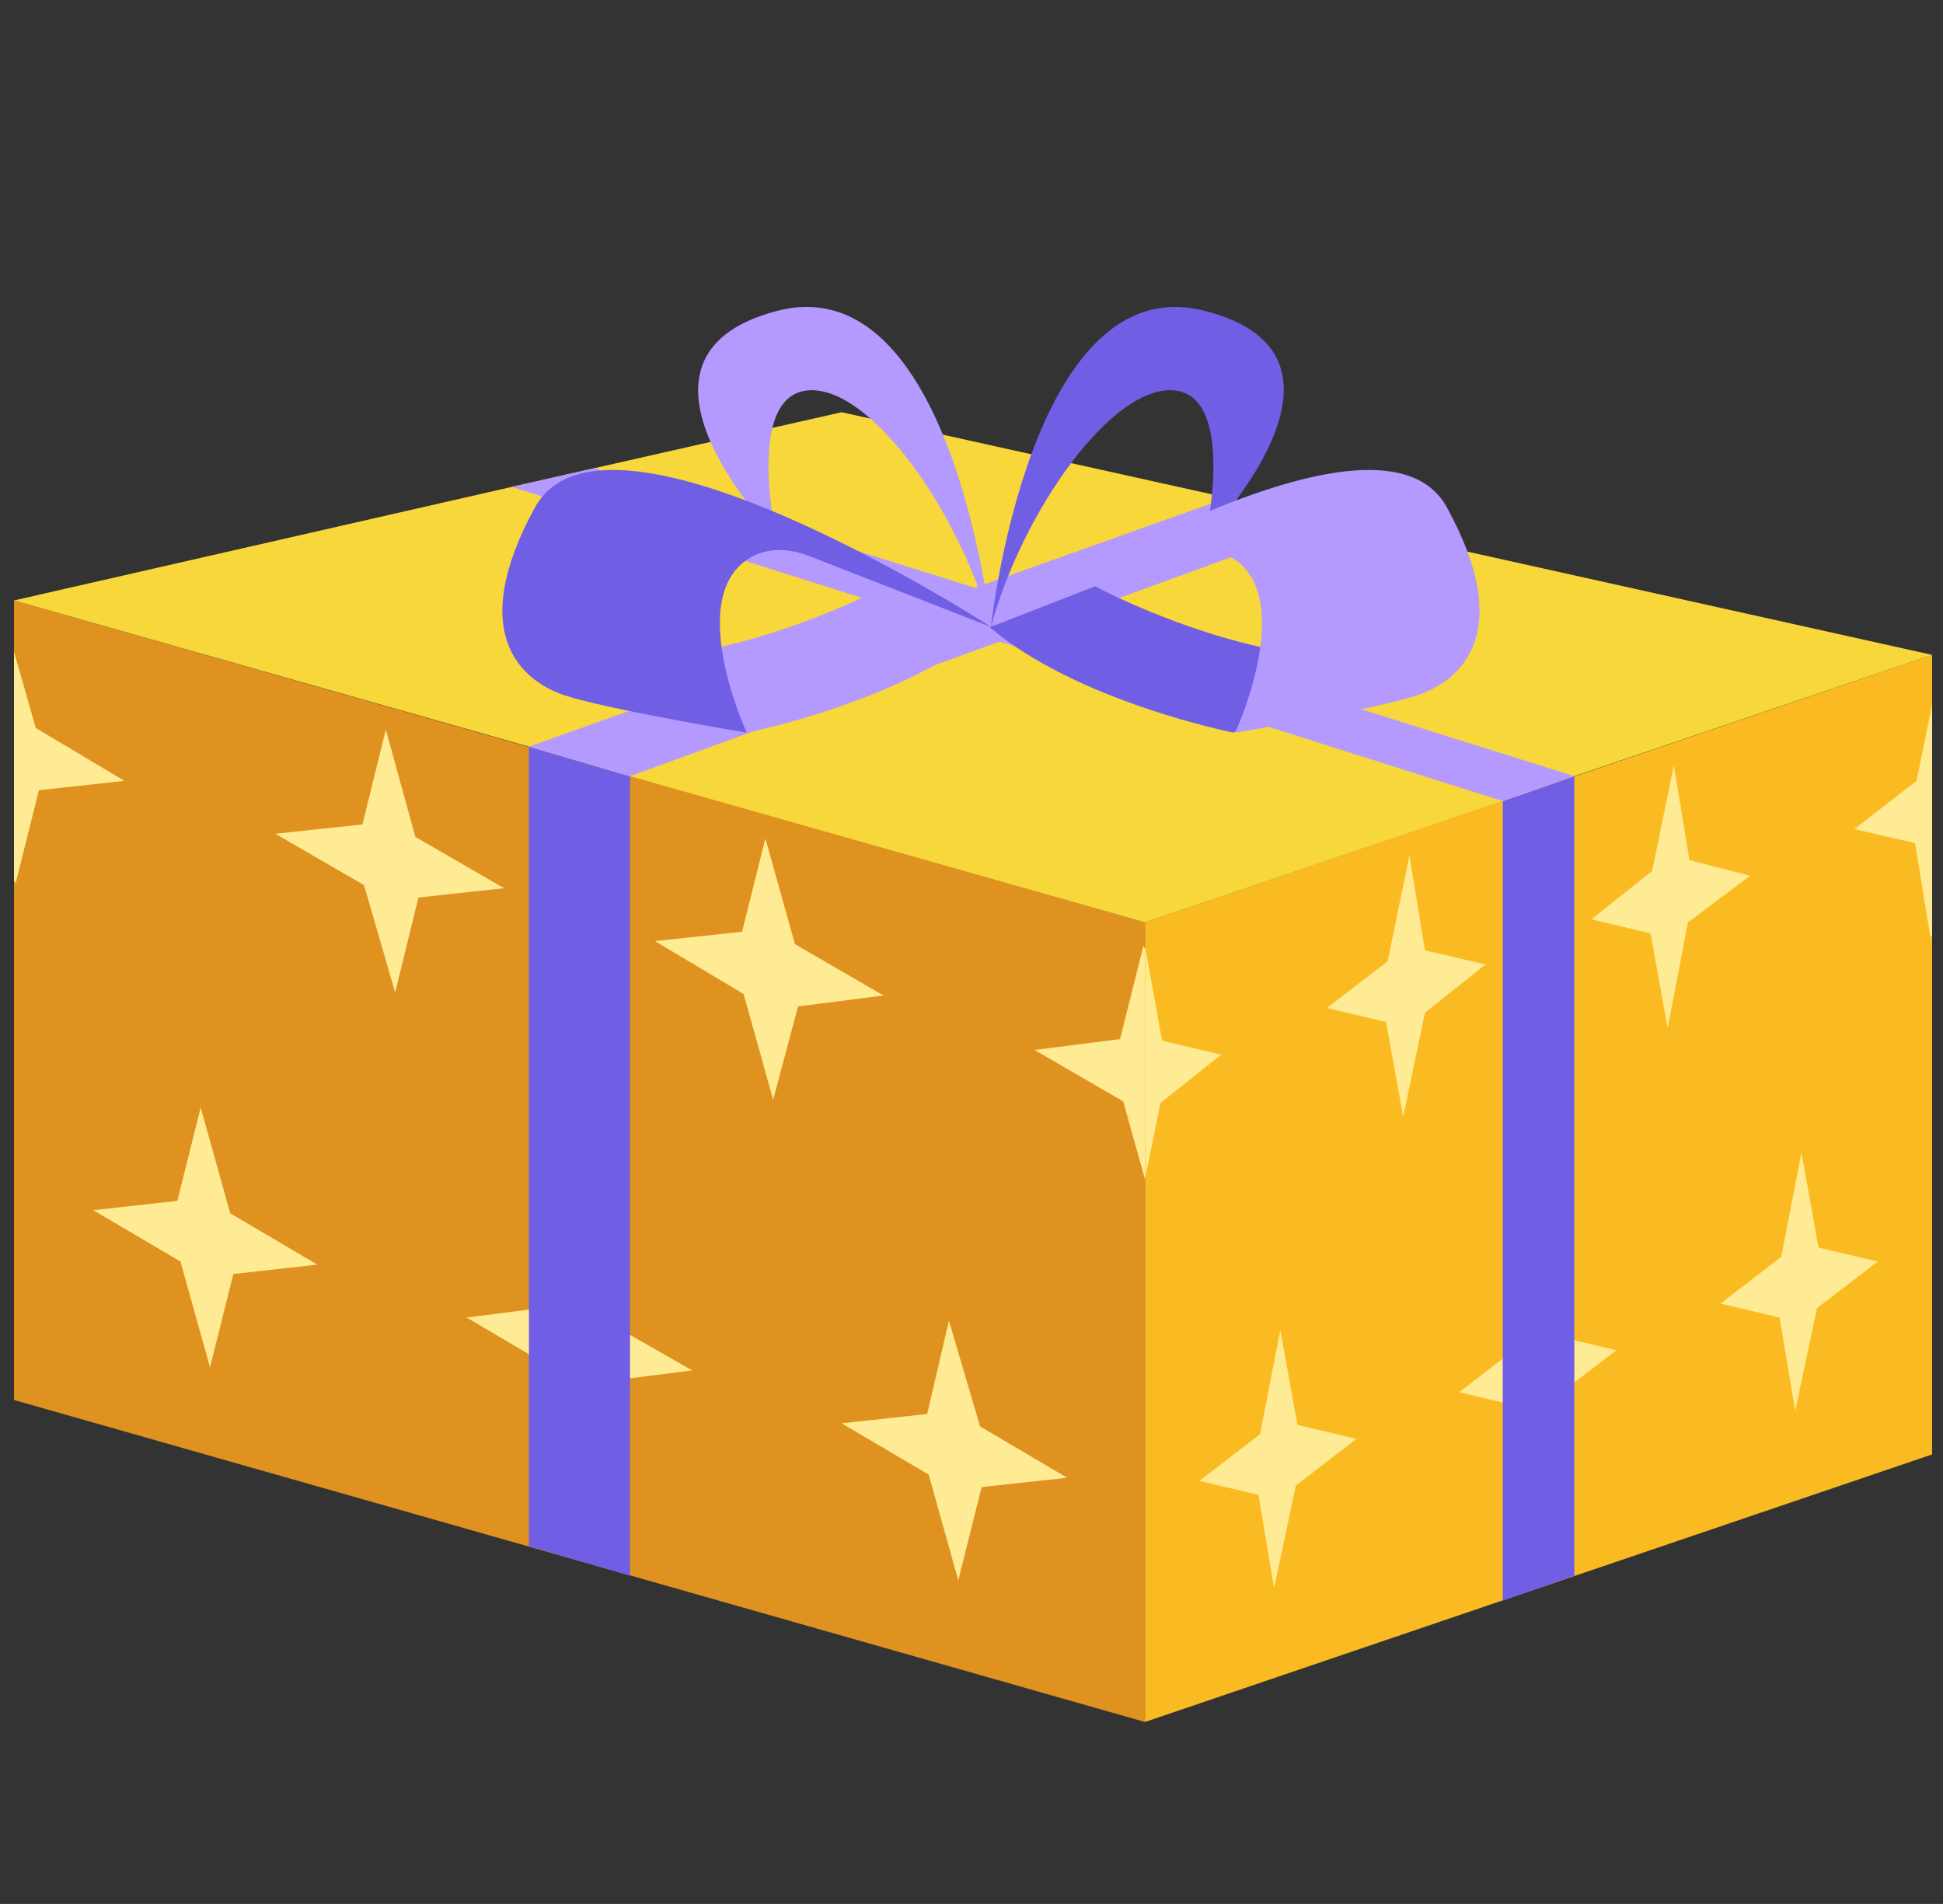 <?xml version="1.0" encoding="utf-8"?>
<!-- Generator: Adobe Illustrator 22.1.0, SVG Export Plug-In . SVG Version: 6.00 Build 0)  -->
<svg version="1.1" id="Layer_1" xmlns="http://www.w3.org/2000/svg" xmlns:xlink="http://www.w3.org/1999/xlink" x="0px" y="0px"
	 viewBox="0 0 124.9 122.4" style="enable-background:new 0 0 124.9 122.4;" xml:space="preserve">
<rect x="0" y="0" width="124.9" height="122.4" fill="#333333" stroke="none"/>
<style type="text/css">
	.st0{fill:#FABB22;}
	.st1{fill:#FFEB93;}
	.st2{fill:#705EE4;}
	.st3{fill:#DF9220;}
	.st4{fill:#F8D73A;}
	.st5{fill:#B499FF;}
</style>
<title>Asset 9</title>
<g>
	<g>
		<polygon class="st0" points="124.2,42.1 124.2,93.5 73.6,110.7 73.6,59.3 		"/>
		<g>
			<polygon class="st1" points="78.5,67.8 74.6,70.9 73.6,75.8 73.6,61 73.6,60.8 74.7,66.9 			"/>
			<polygon class="st1" points="91.6,61.1 95.5,62 91.6,65.1 90.2,71.8 89.1,65.7 85.3,64.8 89.2,61.8 90.6,55 			"/>
			<polygon class="st1" points="108.6,55.3 112.5,56.3 108.5,59.3 107.2,66.1 106.1,60 102.3,59.1 106.2,56 107.6,49.2 			"/>
			<polygon class="st1" points="124.2,45.3 124.2,60.1 124.1,60.3 123.1,54.2 119.2,53.3 123.2,50.2 			"/>
		</g>
		<g>
			<polygon class="st1" points="83.4,91.6 87.2,92.5 83.3,95.5 81.9,102.1 80.9,96.1 77.1,95.2 81,92.2 82.3,85.5 			"/>
			<polygon class="st1" points="100.1,85.9 103.9,86.8 100,89.8 98.7,96.4 97.6,90.4 93.8,89.5 97.7,86.5 99.1,79.8 			"/>
			<polygon class="st1" points="116.9,80.2 120.7,81.1 116.8,84.1 115.4,90.7 114.4,84.7 110.6,83.8 114.5,80.8 115.8,74.1 			"/>
		</g>
		<polygon class="st2" points="101.2,101.3 96.6,102.9 96.6,51.5 101.2,49.9 		"/>
	</g>
	<g>
		<polygon class="st3" points="0.9,38.6 0.9,90 73.6,110.7 73.6,59.3 		"/>
		<g>
			<polygon class="st1" points="66.5,67.5 72.2,70.8 73.6,75.8 73.6,61 73.5,60.8 72,66.8 			"/>
			<polygon class="st1" points="47.7,59.9 42.1,60.5 47.8,63.9 49.7,70.7 51.3,64.7 56.8,64 51.1,60.7 49.2,53.9 			"/>
			<polygon class="st1" points="23.3,53 17.7,53.6 23.4,56.9 25.4,63.8 26.9,57.7 32.4,57.1 26.7,53.8 24.8,46.9 			"/>
			<polygon class="st1" points="0.9,41.9 0.9,56.6 1,56.8 2.5,50.8 8,50.2 2.3,46.8 			"/>
		</g>
		<g>
			<polygon class="st1" points="59.6,90.9 54.1,91.5 59.7,94.8 61.6,101.6 63.1,95.6 68.6,95 63,91.7 61,84.9 			"/>
			<polygon class="st1" points="35.5,84 30,84.7 35.6,88 37.6,94.7 39,88.8 44.5,88.1 38.9,84.9 37,78.1 			"/>
			<polygon class="st1" points="11.4,77.2 6,77.8 11.6,81.1 13.5,87.9 15,81.9 20.4,81.3 14.8,78 12.9,71.2 			"/>
		</g>
		<polygon class="st2" points="34,99.4 40.5,101.3 40.5,49.9 34,48 		"/>
	</g>
	<polygon class="st4" points="124.2,42.1 101.2,49.9 96.6,51.5 73.6,59.3 40.5,49.9 34,48 0.9,38.6 32.9,31.3 38.2,30.1 54.1,26.5 
		78.9,32 85.5,33.5 	"/>
	<polygon class="st5" points="101.2,49.9 96.6,51.5 32.9,31.3 38.2,30.1 	"/>
	<polygon class="st5" points="85.5,33.5 40.5,49.9 34,48 78.9,32 	"/>
	<g>
		<g>
			<g>
				<path class="st2" d="M63.7,40.3c0,0,2.5-23.3,13.8-20.3c11.3,2.9,0,14.5,0,14.5s2-9-2-9.4S65.7,32.9,63.7,40.3z"/>
				<g>
					<path class="st2" d="M86.1,42.3l-6.8,4.8c0,0-10.1-2-15.7-6.8l6.3-2.9C69.9,37.5,78.3,42,86.1,42.3z"/>
					<path class="st5" d="M63.7,40.3c0,0,24.7-16,29.3-7.7c4.5,8.2,0.8,11.2-1.9,12.1c-2.7,0.9-11.7,2.4-11.7,2.4s4.2-9.1-0.5-11.4
						c-1.1-0.5-2.3-0.4-3.4,0L63.7,40.3z"/>
				</g>
			</g>
			<g>
				<g>
					<path class="st5" d="M41.2,42.3l6.8,4.8c0,0,10.1-2,15.7-6.8l-6.3-2.9C57.4,37.5,49,42,41.2,42.3z"/>
				</g>
				<path class="st5" d="M63.7,40.3c0,0-2.5-23.3-13.8-20.3s0,14.5,0,14.5s-2-9,2-9.4S61.7,32.9,63.7,40.3z"/>
			</g>
		</g>
		<path class="st2" d="M63.7,40.3c0,0-24.7-16-29.3-7.7c-4.5,8.2-0.8,11.2,1.9,12.1c2.7,0.9,11.7,2.4,11.7,2.4s-4.2-9.1,0.5-11.4
			c1.1-0.5,2.3-0.4,3.4,0L63.7,40.3z"/>
	</g>
</g>
</svg>
